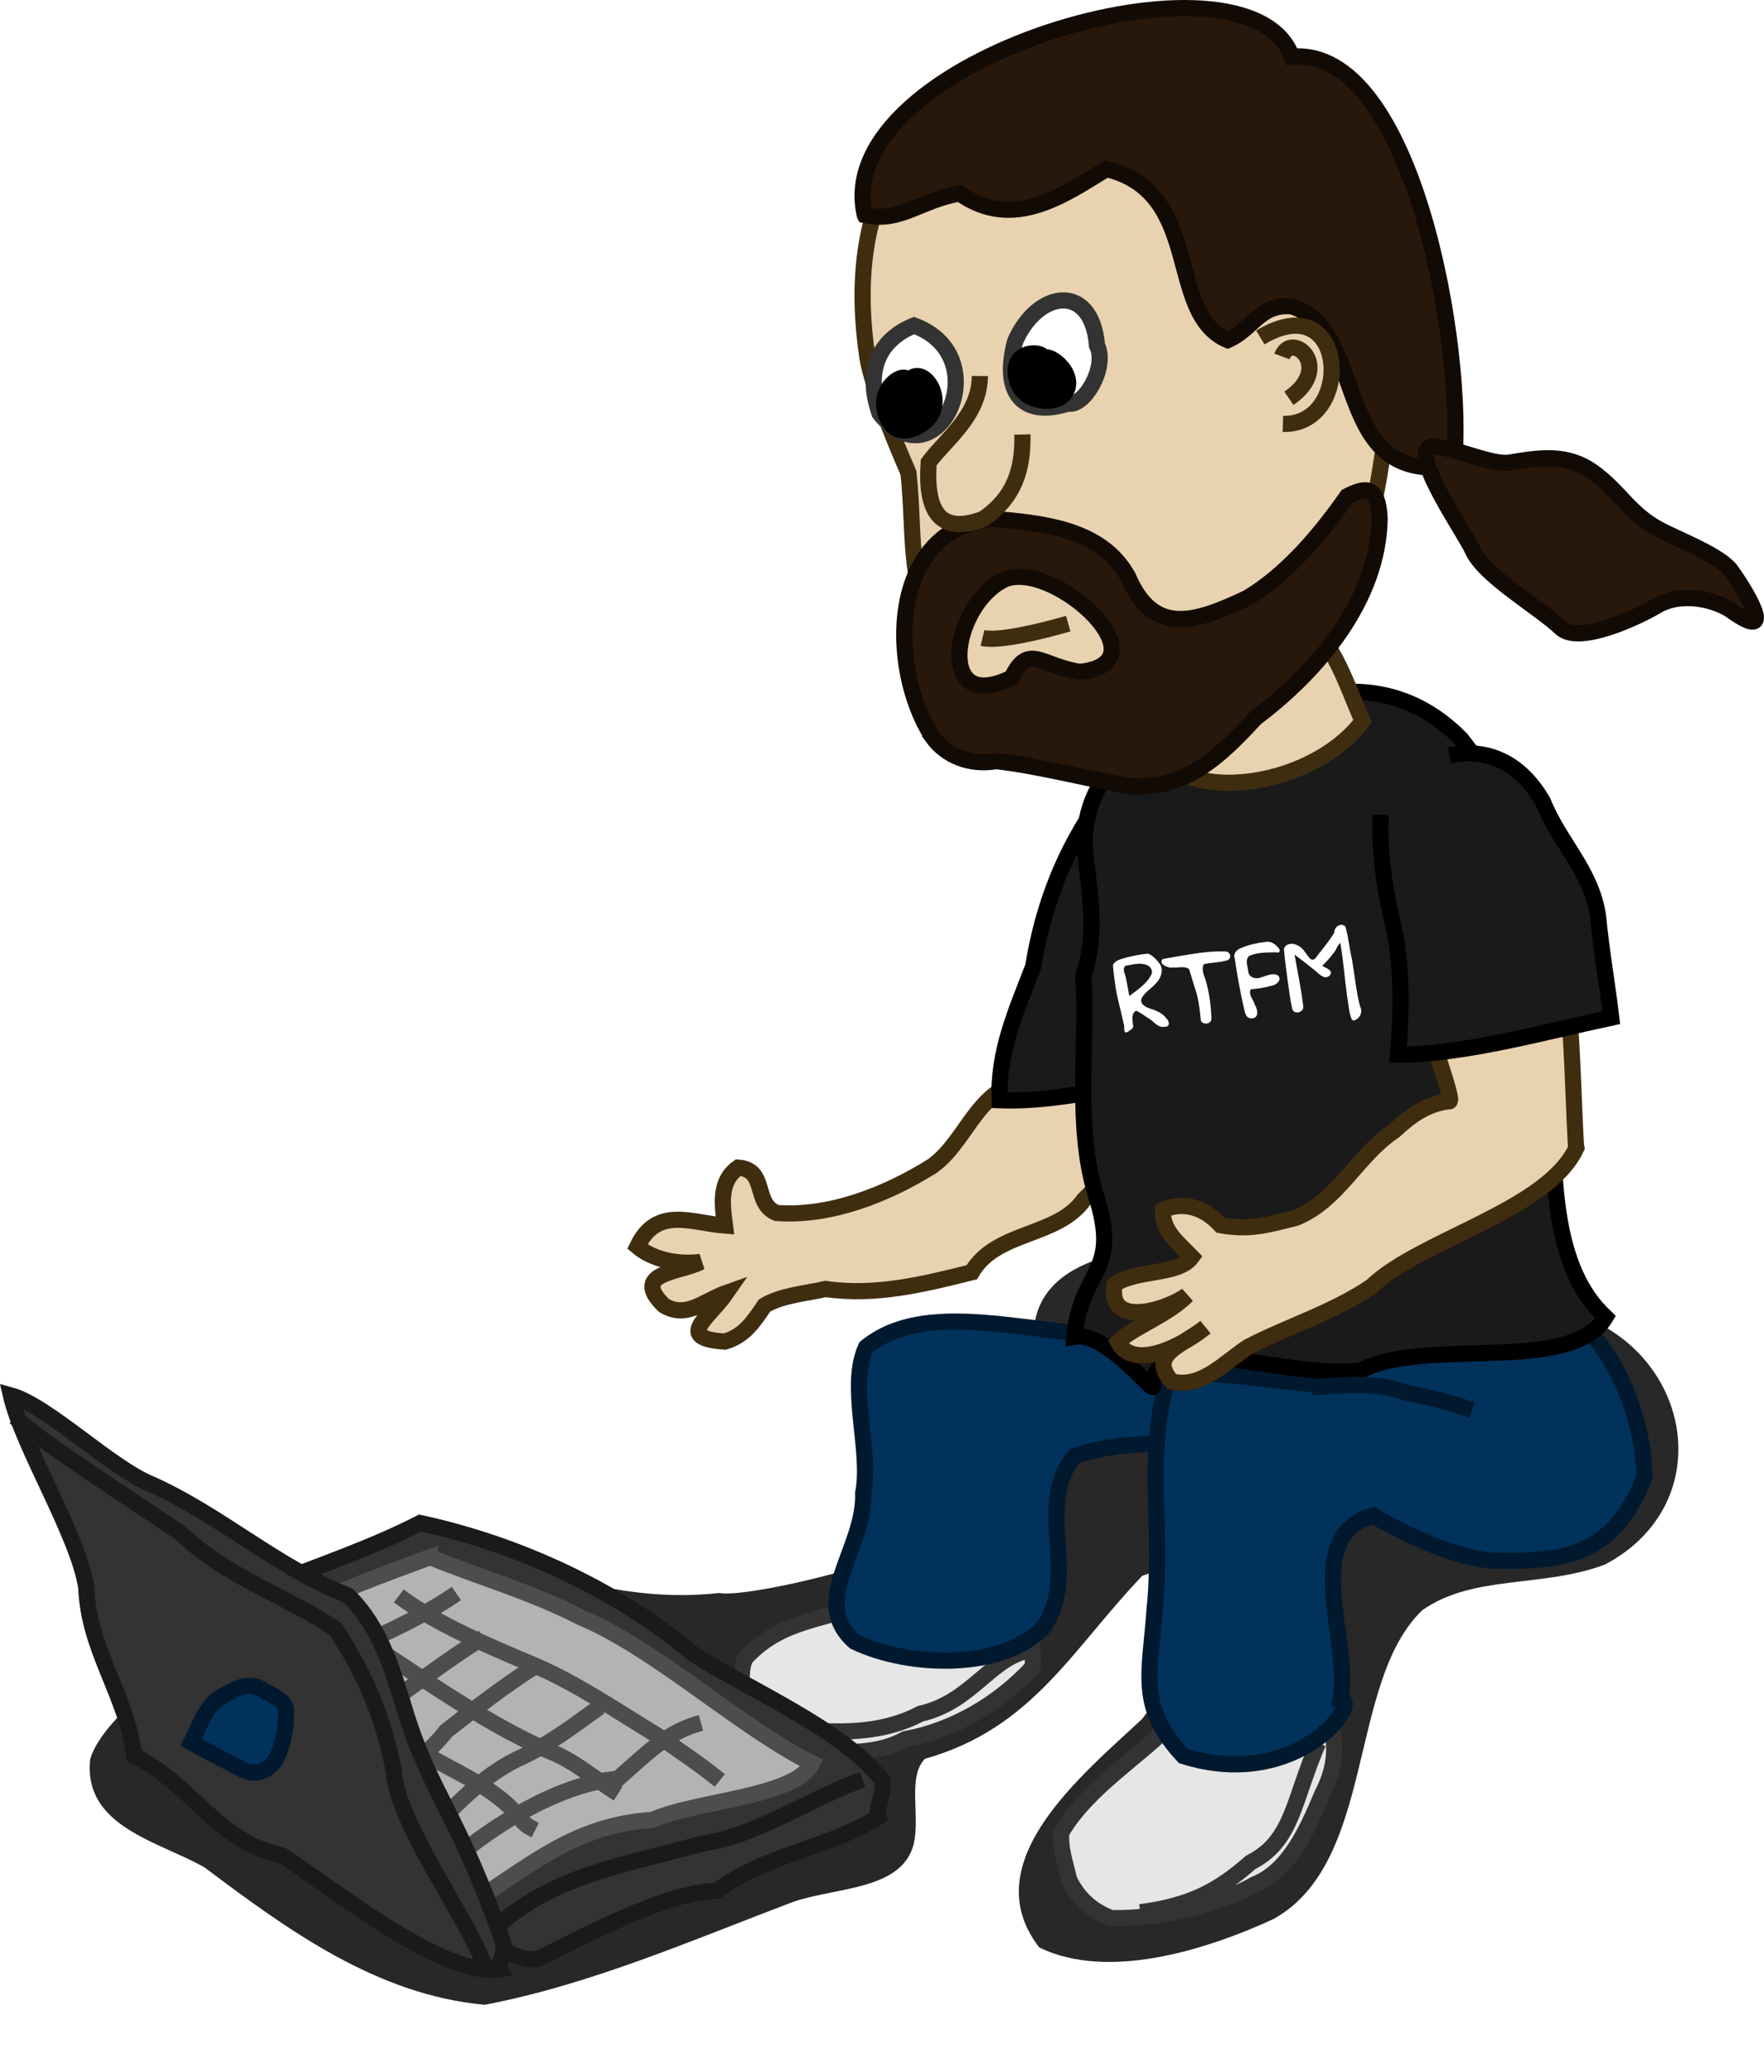 <?xml version="1.0" encoding="UTF-8" standalone="no"?>
<!-- Created with Inkscape (http://www.inkscape.org/) -->

<svg
   id="svg2"
   viewBox="0 0 109.086 128.102"
   version="1.0"
   width="109.086"
   height="128.102"
   xmlns="http://www.w3.org/2000/svg"
   xmlns:svg="http://www.w3.org/2000/svg"
   xmlns:rdf="http://www.w3.org/1999/02/22-rdf-syntax-ns#"
   xmlns:cc="http://creativecommons.org/ns#"
   xmlns:dc="http://purl.org/dc/elements/1.1/">
  <defs
     id="defs4">
    <filter
       id="filter3451"
       x="-0.042"
       y="-0.088"
       width="1.084"
       height="1.177">
      <feGaussianBlur
         id="feGaussianBlur3453"
         stdDeviation="1.728" />
    </filter>
  </defs>
  <g
     id="layer1"
     transform="translate(-8.56,-2.636)">
    <path
       id="path2611"
       style="fill:#000000;fill-opacity:0.84;fill-rule:evenodd;filter:url(#filter3451)"
       d="m 14.142,111.38 c -0.479,4.2 4.26,5.11 7.071,6.72 5.206,3.91 10.681,7.89 17.324,8.49 6.587,-1.26 12.827,-4 19.092,-6.37 2.743,-0.92 6.666,-0.72 7.425,-3.53 0.435,-1.74 -0.401,-4.2 0.707,-5.31 6.637,-1.87 9.074,-6.75 13.435,-11.31 7.724,-2.887 2.104,6.07 0,8.84 -3.656,3.43 -10.453,8.88 -6.364,14.14 4.181,2.03 10.162,0.23 14.496,-1.77 6.335,-3.54 4.548,-14.65 9.192,-19.09 3.165,-2.222 7.46,-1.36 11.31,-2.828 6.77,-3.599 5.54,-12.373 -1.06,-15.203 -6.49,-2.503 -34.175,-9.296 -34.292,1.061 1.904,4.467 -1.718,6.108 -3.889,10.96 -1.477,2.399 -13.659,5.32 -15.556,4.95 -6.067,0.68 -11.36,-1.464 -16.617,-3.182 -5.058,-0.214 -20.821,8.632 -22.274,13.432 z" />
    <g
       id="g2565">
      <g
         id="g2515"
         transform="rotate(-11.116,85.44,-113.596)">
        <path
           id="path2637"
           style="fill:#e6e6e6;fill-rule:evenodd;stroke:#333333;stroke-width:1px"
           d="m 21.435,93.181 c -3.176,0.624 -5.67,-0.03 -8.367,1.931 -0.6,0.719 -0.691,2.664 -0.648,3.549 0.237,0.764 0.51,1.509 0.707,2.299 2.752,0.26 5.792,1.9 8.666,0.98 3.019,0.04 6.07,-1.02 8.569,-2.837 0.578,-1.709 -0.042,-4.027 -0.176,-5.922 -2.784,0.875 -5.949,0.733 -8.751,0 z" />
        <path
           id="path2639"
           style="fill:none;stroke:#333333;stroke-width:1px"
           d="m 13.127,99.457 c 3.211,0.833 6.485,2.133 9.886,1.123 3.144,-0.1 4.776,-2.388 7.084,-2.538" />
      </g>
      <path
         id="path2523"
         style="fill:#333333;fill-rule:evenodd;stroke:#1a1a1a;stroke-width:1px"
         d="m 38.975,122.73 c 0.203,0.41 2.297,1.31 2.958,0.98 2.509,-1.26 7.949,-4.16 10.943,-4.16 3.259,-2.38 6.686,-2.51 10.006,-4.58 -0.247,-0.56 0.57,-1.84 0.145,-2.37 -2.562,-3.18 -8.255,-5.51 -11.676,-7.76 -4.668,-3.93 -10.827,-6.748 -16.81,-8.036 -5.98,3.078 -12.955,4.286 -18.104,8.866 6.435,7.57 15.655,10.34 22.538,17.06 z" />
      <path
         id="path2527"
         style="fill:#b3b3b3;fill-rule:evenodd;stroke:#4d4d4d;stroke-width:1px"
         d="m 35.157,98.914 c 3.32,1.346 6.112,2.086 9.375,3.746 4.643,1.96 9.744,6.75 14.25,9 -1.068,2.11 -7.139,2.28 -9.875,3.5 -5.06,0.32 -7.797,3.1 -11.625,5.38 -5.596,-2.1 -14.728,-7.37 -18.375,-12.38 3.171,-4.56 11.027,-7.3 16.25,-9.246 z" />
      <path
         id="path2645"
         style="fill:#e9d2af;fill-rule:evenodd;stroke:#3f2d10;stroke-width:1px"
         d="m 66.209,74.736 c -2.802,1.757 -6.31,3.146 -9.623,2.898 -1.465,-0.583 -0.559,-2.677 -2.377,-2.805 -1.181,0.84 -0.993,2.239 -0.818,3.585 -2.074,-0.159 -4.207,-1.227 -5.417,1.293 1.037,0.881 2.646,1.118 3.911,0.953 -1.275,0.675 -4.375,0.646 -2.266,2.695 1.409,0.837 2.492,-0.303 3.867,-0.787 -1.096,1.588 -3.227,2.811 -0.104,3.019 1.216,-0.352 1.792,-1.248 2.458,-2.234 1.106,-0.643 2.508,-0.731 3.772,-1.019 3.098,0.443 6.043,-0.286 9.041,-1.034 1.512,-2.588 5.31,-2.162 6.935,-4.491 0.827,-0.804 1.519,-1.532 2.084,-2.485 -0.332,-2.908 -1.965,-4.712 -4.862,-4.888 -3.759,-0.063 -4.254,3.621 -6.601,5.3 z" />
      <path
         id="path2503"
         style="fill:#00325c;fill-rule:evenodd;stroke:#00192e;stroke-width:1px"
         d="m 79.971,84.872 c -5.219,1.325 -13.412,-2.545 -17.855,1.06 -1.126,2.414 0.34,6.385 -0.177,9.016 0.112,3.491 -3.377,6.682 -0.53,9.192 3.428,1.64 9.182,1.75 11.667,-0.88 2.272,-3.19 -0.579,-7.641 1.945,-10.61 5.321,-1.738 10.214,0.697 14.142,-4.596 2.129,-5.276 -4.33,-7.518 -8.662,-7.071 -0.548,1.168 -0.33,2.587 -0.53,3.889 z" />
      <path
         id="path2593"
         style="fill:#1a1a1a;fill-rule:evenodd;stroke:#000000;stroke-width:1px"
         d="m 76.64,52.061 c -2.262,3.159 -3.577,6.565 -4.192,10.346 -1.058,2.76 -2.192,5.246 -2.073,8.257 4.034,0.161 7.893,-1.203 11.863,-1.242 1.084,-4.993 0.014,-10.137 -0.624,-15.134" />
      <path
         id="path2641"
         style="fill:#e6e6e6;fill-rule:evenodd;stroke:#333333;stroke-width:1px"
         d="m 81.126,109.05 c -1.929,2.12 -5.284,4.05 -6.93,6.88 -0.1,0.99 0.265,1.96 0.48,2.93 0.57,1.17 1.437,1.93 2.603,2.37 2.751,0.07 6.562,-0.74 8.862,-2.08 2.135,-0.84 3.257,-3.37 4.174,-5.56 1.551,-3 0.424,-4.93 -0.899,-7.87 -2.727,1.21 -5.48,2.33 -8.29,3.33 z" />
      <path
         id="path2643"
         style="fill:none;stroke:#333333;stroke-width:1px"
         d="m 79.073,120.87 c 3.172,-0.42 4.862,-1.36 6.824,-3.08 2.616,-1.34 2.613,-3.78 4.176,-7.39" />
      <path
         id="path2505"
         style="fill:#00325c;fill-rule:evenodd;stroke:#00192e;stroke-width:1px"
         d="m 90.047,88.23 c -1.267,0 -8.34,-1.114 -9.192,-0.53 -1.507,4.462 -0.376,9.404 -0.884,14.32 -0.283,4.11 -1.105,6.09 1.767,9.19 6.982,2.2 11.064,-3.36 9.723,-3.53 0.664,-3.55 -2.506,-10.023 1.984,-11.339 1.304,0.74 5.035,2.784 7.795,2.795 3.56,0.015 7.03,-0.013 9,-5.163 0.02,-4.098 -2.55,-10.237 -6.93,-11.232 -3.424,2.523 -10.466,-2.357 -12.202,1.6 -0.267,1.066 -1.061,2.741 -1.061,3.889 z" />
      <path
         id="path2581"
         style="fill:#1a1a1a;fill-rule:evenodd;stroke:#000000;stroke-width:1px"
         d="m 107.85,84.076 c -3.28,-3.015 -3.13,-8.551 -3.35,-12.524 -1.94,-4.725 0.44,-10.424 -1.32,-15.173 -0.92,-3.005 -2.34,-5.621 -4.283,-8.072 -2.117,-2.127 -4.675,-3.137 -7.694,-2.849 -3.761,1.13 -7.719,1.184 -11.414,2.577 -2.636,1.641 -4.277,3.958 -4.143,7.044 0.269,2.765 0.818,5.21 -0.089,7.876 0.267,4.46 -0.535,9.147 0.737,13.472 1.642,5.007 -0.876,4.566 -1.301,8.856 2.098,-0.377 5.343,4.139 4.823,2.907 0.459,-3.458 8.341,-0.264 12.873,-0.802 4,-2.132 13.011,0.276 15.161,-3.312 z" />
      <path
         id="path2647"
         style="fill:#e9d2af;fill-rule:evenodd;stroke:#3f2d10;stroke-width:1px"
         d="m 98.152,70.726 c -1.4,0.174 -2.366,0.901 -3.363,1.821 -2.332,1.558 -3.463,4.326 -6.089,5.385 -1.76,0.452 -2.882,0.777 -4.658,0.458 -1.02,-1.122 -2.315,-1.48 -3.552,-0.949 -0.121,1.253 0.924,2.032 1.773,2.916 -0.814,1.149 -3.446,0.756 -4.771,1.69 -0.498,2.724 3.157,1.621 4.464,0.678 -1.055,1.151 -3.542,2.095 -4.261,2.891 0.994,1.822 4.07,0.182 5.411,-0.921 -1.49,1.186 -3.563,1.675 -2.085,3.358 1.852,0.458 3.24,-1.171 4.724,-2.138 2.519,-1.309 5.258,-2.125 7.623,-3.735 3.022,-2.906 10.862,-4.682 12.672,-8.566 -0.11,-0.478 -0.28,-8.871 -0.64,-9.544 -1.32,-2.48 -6.958,2.197 -8.271,1.996 -0.516,-0.079 1.524,4.858 1.023,4.66 z" />
      <path
         id="path2585"
         style="fill:#1a1a1a;fill-rule:evenodd;stroke:#000000;stroke-width:1px"
         d="m 93.943,53.012 c -0.113,2.542 0.302,4.922 0.896,7.366 0.43,2.487 0.387,4.977 0.175,7.475 4.228,-0.045 8.876,-1.377 13.186,-2.295 -0.25,-2.103 -0.62,-4.181 -0.82,-6.294 -0.41,-2.795 -2.44,-4.597 -3.41,-7.073 -1.28,-2.197 -3.19,-3.359 -5.77,-2.857" />
      <path
         id="path2550"
         style="fill:#e9d2af;fill-rule:evenodd;stroke:#3f2d10;stroke-width:1px"
         d="M 74.131,6.753 C 63.813,8.409 60.868,15.89 62.204,24.761 c 0.308,1.851 1.77,5.35 2.535,7.108 0.388,3.648 -0.052,6.526 1.601,9.874 2.071,4.782 5.864,6.879 10.869,7.15 4.27,-0.797 9.785,-3.212 12.497,-6.741 3.97,-4.528 4.294,-11.125 5.058,-16.972 C 94.479,19.764 91.056,15.123 88.72,10.415 85.714,5.34 79.145,5.137 74.131,6.753 Z" />
      <path
         id="path2554"
         style="fill:#28170b;fill-rule:evenodd;stroke:#120a04;stroke-width:1px"
         d="M 62.041,15.935 C 59.784,6.313 85.783,-1.32 88.45,6.141 c 7.549,-0.669 10.767,18.418 10.01,25.298 -7.703,1.202 -5.188,-8.373 -10.031,-9.864 -1.985,-0.159 -2.378,1.407 -3.953,2.092 -3.854,-1.657 -1.48,-9.129 -7.497,-10.579 -2.559,1.566 -5.752,3.857 -9.068,1.511 -2.432,0.405 -3.661,1.82 -5.87,1.336 z" />
      <path
         id="path2556"
         style="fill:#28170b;fill-rule:evenodd;stroke:#120a04;stroke-width:1px"
         d="m 97.122,30.244 c -1.558,0.259 2.05,5.36 2.499,6.394 0.699,1.602 4.129,3.553 5.459,4.824 1.14,1.08 4.92,-0.755 5.88,-1.336 1.61,-0.979 3.78,-0.372 4.7,0.291 2.9,2.067 0.81,-1.311 -0.05,-2.5 -0.68,-0.933 -3.24,-1.915 -4.36,-2.499 -1.92,-0.993 -2.51,-2.404 -4.19,-3.604 -1.6,-1.145 -3.25,-0.892 -5.11,-0.582 -1.17,0.194 -3.358,-0.941 -4.828,-0.988 z" />
      <path
         id="path2619"
         style="fill:#e9d2af;fill-rule:evenodd;stroke:#3f2d10;stroke-width:1px"
         d="m 79.386,48.08 c 1.591,4.638 10.249,3.403 13.44,-0.86 -1.138,-2.515 -1.906,-5.516 -4.532,-6.898 -2.257,-0.331 -4.476,0.228 -6.654,0.788 -1.78,1.299 -2.587,5.217 -2.254,6.97 z" />
      <path
         id="path2558"
         style="fill:#28170b;fill-rule:evenodd;stroke:#120a04;stroke-width:1px"
         d="m 66.22,48.202 c 0.862,1.186 2.311,1.769 3.956,1.495 2.715,0.315 5.415,1.06 8.142,1.526 3.53,0.306 5.709,-1.832 7.887,-4.196 3.852,-2.882 7.602,-7.32 7.671,-12.335 -0.093,-2.081 -0.896,-1.942 -2.004,-1.377 -1.613,2.307 -3.698,4.808 -6.175,6.288 -3.199,1.513 -5.786,2.398 -7.378,-1.306 -1.646,-3.013 -5.395,-3.332 -8.487,-3.591 -6.349,0.778 -6.354,9.23 -3.612,13.496 z M 70.418,38.6 c 2.828,-1.791 10.469,4.976 4.921,5.58 -2.437,-0.385 -3.166,-1.799 -4.218,0.354 -4.646,2.298 -3.74,-4.165 -0.703,-5.934 z" />
      <path
         id="path2565"
         style="fill:#ffffff;fill-rule:evenodd;stroke:#333333;stroke-width:1px"
         d="m 71.333,23.748 c -0.854,3.182 0.477,4.742 3.291,3.834 0.952,0.243 2.438,-2.227 1.775,-3.59 -0.324,-3.904 -3.676,-3.432 -5.066,-0.244 z" />
      <path
         id="path2567"
         style="fill:#ffffff;fill-rule:evenodd;stroke:#333333;stroke-width:1px"
         d="m 65.086,22.761 c -2.235,0.908 -3.029,2.863 -2.137,5.425 3.505,4.503 7.416,-3.468 2.137,-5.425 z" />
      <path
         id="path2569"
         style="fill:#e9d2af;fill-rule:evenodd;stroke:#3f2d10;stroke-width:1px"
         d="m 69.155,25.885 c -0.014,2.446 -2.131,3.936 -3.165,5.342 -0.191,2.744 0.503,4.574 3.37,3.494 1.911,-1.307 2.476,-3.042 2.425,-5.219" />
      <path
         id="path2571"
         style="fill:#e9d2af;fill-rule:evenodd;stroke:#3f2d10;stroke-width:1px"
         d="m 86.499,23.502 c 5.401,-3.261 5.809,5.474 1.397,5.343" />
      <path
         id="path2573"
         style="fill:#e9d2af;fill-rule:evenodd;stroke:#3f2d10;stroke-width:1px"
         d="m 87.835,24.674 c 0.594,-1.613 3.244,0.655 0.431,2.589" />
      <path
         id="path2575"
         style="fill:none;stroke:#3f2d10;stroke-width:1px"
         d="m 69.318,42.078 c 1.019,0.245 3.68,-0.419 5.302,-0.883" />
      <path
         id="path2577"
         style="fill:#000000;fill-rule:evenodd;stroke:#000000;stroke-width:1px"
         d="m 72.992,24.785 c 0.323,-0.415 -2.019,-0.7 -1.561,1.274 0.354,1.53 2.284,1.587 2.835,1.048 1.107,-1.081 -0.721,-2.731 -1.274,-2.322 z" />
      <path
         id="path2579"
         style="fill:#000000;fill-rule:evenodd;stroke:#000000;stroke-width:1px"
         d="m 64.635,26.353 c 0.296,-1.011 -2.178,0.173 -1.151,2.219 0.709,1.413 2.192,0.224 2.302,0.124 1.479,-1.347 -0.316,-3.853 -1.151,-2.343 z" />
      <path
         id="path2509"
         style="fill:none;stroke:#00192e;stroke-width:1px"
         d="m 89.693,88.407 c 1.955,-0.133 4.025,-0.359 5.834,0.354 1.391,0.238 2.737,0.601 4.066,1.06" />
      <path
         id="path2529"
         style="fill:none;stroke:#4d4d4d;stroke-width:1px"
         d="m 33.221,101.31 c 2.249,1.71 5.732,3.18 8.341,4.27 2.722,1.17 5.061,2.79 7.595,4.33 1.34,0.91 2.656,1.79 3.914,2.81" />
      <path
         id="path2531"
         style="fill:none;stroke:#4d4d4d;stroke-width:1px"
         d="m 29.618,103.08 c 3.766,2.43 8.756,6.06 12.914,7.83 1.57,0.6 2.83,1.75 4.25,2.63" />
      <path
         id="path2533"
         style="fill:none;stroke:#4d4d4d;stroke-width:1px"
         d="m 26.499,106.01 c 2.005,2.05 6.749,3.57 8.908,5.4 1.995,1.12 4.127,2.01 5.5,3.88 0.269,0.27 0.454,0.35 0.75,0.5" />
      <path
         id="path2535"
         style="fill:none;stroke:#4d4d4d;stroke-width:1px"
         d="m 51.907,109.16 c -2.068,0.56 -3.172,1.73 -5.144,3.46 -3.777,0.29 -8.017,3.17 -9.895,4.78" />
      <path
         id="path2537"
         style="fill:none;stroke:#4d4d4d;stroke-width:1px"
         d="m 36.782,101.16 c -3.363,2.35 -9.223,4.51 -13.063,6.04" />
      <path
         id="path2539"
         style="fill:none;stroke:#4d4d4d;stroke-width:1px"
         d="m 38.431,103.9 c -2.553,1.46 -8.707,6.42 -11.368,7.51" />
      <path
         id="path2541"
         style="fill:none;stroke:#4d4d4d;stroke-width:1px"
         d="m 45.657,108.16 c -1.646,1.19 -3.19,2.38 -5.125,3.25 -2.196,1.08 -3.776,2.84 -5.481,4.54" />
      <path
         id="path2525"
         style="fill:none;stroke:#1a1a1a;stroke-width:1px"
         d="m 38.992,121.99 c 3.796,-3.44 7.844,-3.94 12.976,-5.36 3.377,-0.48 6.707,-2.82 9.935,-3.96" />
      <path
         id="path2543"
         style="fill:none;stroke:#4d4d4d;stroke-width:1px"
         d="m 41.629,105.67 c -1.905,1.22 -3.689,2.6 -5.472,3.99 -0.697,0.95 -3.666,3.73 -4.658,4.14" />
      <path
         id="path2519"
         style="fill:#333333;fill-rule:evenodd;stroke:#1a1a1a;stroke-width:1px"
         d="m 17.877,94.39 c 4.283,1.901 7.8,5.169 12.198,6.89 2.076,2.01 2.814,4.81 3.643,7.48 1.549,4.86 3.182,6.05 5.978,14.05 0.071,1.01 -0.42,1.19 -0.228,1.58 -3.417,0.54 -9.958,-4.72 -13.482,-7.05 -3.928,-0.79 -5.538,-4.34 -9.133,-6.16 -0.46,-3.76 -2.813,-6.5 -2.955,-10.37 -0.476,-3.217 -3.941,-8.728 -4.665,-11.898 2.25,0.618 6.15,4.455 8.644,5.478 z" />
      <path
         id="path2521"
         style="fill:none;stroke:#1a1a1a;stroke-width:1px"
         d="m 9.515,90.277 c 1.171,1.255 8.197,5.76 10.216,7.154 3.043,2.869 6.801,3.999 9.594,5.949 1.808,2.78 2.946,5.44 3.57,8.68 0.195,3.36 4.672,9.23 5.705,12.33" />
      <path
         id="path2545"
         style="fill:#00325c;fill-rule:evenodd;stroke:#00192e;stroke-width:1px"
         d="m 24.613,107.01 c -0.762,-0.41 -1.71,0.14 -2.424,0.56 -0.952,0.63 -1.305,1.81 -1.8,2.8 1.116,0.64 2.065,1.09 3.073,1.63 0.84,0.51 1.77,0.14 2.214,-0.69 0.433,-0.89 0.622,-2.1 0.562,-3.04 -0.15,-0.64 -1.112,-0.91 -1.625,-1.26 z" />
      <path
         id="text2429"
         style="fill:#ffffff"
         d="M 78.316,66.432 C 77.961,66.614 78.152,66.11 78.042,65.92 77.871,65.063 77.6,64.225 77.503,63.353 c -0.052,-0.349 -0.098,-0.7 -0.114,-1.053 0.147,-0.317 0.54,-0.366 0.838,-0.464 0.44,-0.115 0.888,-0.195 1.34,-0.239 0.309,0.14 0.549,0.404 0.743,0.675 0.206,0.37 0.042,0.819 -0.221,1.113 -0.286,0.352 -0.719,0.576 -0.938,0.982 -0.107,0.327 0.226,0.54 0.497,0.614 0.385,0.131 0.792,0.277 1.041,0.621 0.205,0.188 0.244,0.537 -0.123,0.519 -0.38,0.071 -0.619,-0.281 -0.898,-0.47 -0.284,-0.166 -0.544,-0.39 -0.838,-0.519 -0.334,0.13 -0.227,0.579 -0.21,0.86 0.092,0.247 -0.166,0.302 -0.304,0.44 z m 0.079,-2.213 c 0.513,-0.384 1.091,-0.76 1.379,-1.354 0.109,-0.305 -0.167,-0.567 -0.451,-0.61 -0.388,-0.09 -0.78,0.038 -1.163,0.092 -0.245,0.218 0.026,0.581 0.045,0.855 0.078,0.336 0.122,0.679 0.19,1.017 z m 4.426,1.499 C 82.743,65.029 82.681,64.33 82.434,63.676 82.319,63.3 82.205,62.925 82.092,62.549 81.794,62.351 81.418,62.482 81.085,62.459 80.814,62.516 80.18,62.254 80.45,61.94 c 0.304,-0.069 0.615,-0.11 0.922,-0.17 0.955,-0.157 1.918,-0.34 2.89,-0.305 0.416,-0.058 0.537,0.507 0.102,0.571 -0.443,0.114 -0.906,0.122 -1.355,0.207 -0.203,0.392 0.076,0.794 0.159,1.177 0.188,0.712 0.284,1.447 0.306,2.181 0.013,0.344 -0.445,0.421 -0.63,0.189 l -0.016,-0.034 z m 3.084,-1.914 c -0.161,0.323 0.157,0.633 0.245,0.935 0.169,0.265 0.306,0.835 -0.163,0.858 -0.406,0.045 -0.447,-0.41 -0.518,-0.698 -0.231,-0.991 -0.4,-1.996 -0.555,-3.001 -0.113,-0.318 0.135,-0.544 0.405,-0.654 0.478,-0.197 0.991,-0.312 1.504,-0.37 0.292,-0.053 0.541,0.086 0.731,0.3 0.188,0.131 0.222,0.436 -0.083,0.342 -0.557,0.015 -1.141,-0.006 -1.661,0.223 -0.286,0.251 -0.076,0.68 -0.054,0.999 0.078,0.37 0.492,0.454 0.8,0.328 0.325,-0.091 0.688,-0.301 1.02,-0.127 0.325,0.287 -0.141,0.642 -0.443,0.659 -0.399,0.119 -0.815,0.168 -1.228,0.206 z m 6.254,1.875 c -0.194,-0.456 -0.204,-0.962 -0.294,-1.444 -0.15,-1.097 -0.231,-2.204 -0.418,-3.296 -0.185,0.139 -0.247,0.437 -0.417,0.618 -0.205,0.287 -0.448,0.545 -0.7,0.791 0.194,0.133 0.729,0.291 0.466,0.597 -0.32,0.317 -0.659,-0.096 -0.904,-0.293 -0.423,-0.336 -0.844,-0.673 -1.278,-0.994 0.196,1.078 0.414,2.154 0.547,3.243 -0.011,0.37 -0.633,0.488 -0.695,0.076 -0.125,-0.513 -0.174,-1.042 -0.256,-1.564 -0.095,-0.688 -0.188,-1.376 -0.249,-2.067 0.031,-0.359 0.512,-0.43 0.778,-0.285 0.401,0.136 0.561,0.55 0.831,0.836 0.286,0.268 0.451,-0.227 0.626,-0.388 0.31,-0.396 0.629,-0.789 0.883,-1.223 -0.027,-0.343 0.419,-0.635 0.681,-0.361 0.191,0.64 0.239,1.316 0.394,1.967 0.176,0.975 0.257,1.97 0.502,2.931 0.162,0.296 0.088,0.662 -0.213,0.834 -0.079,0.068 -0.205,0.114 -0.284,0.022 z" />
    </g>
  </g>
</svg>

